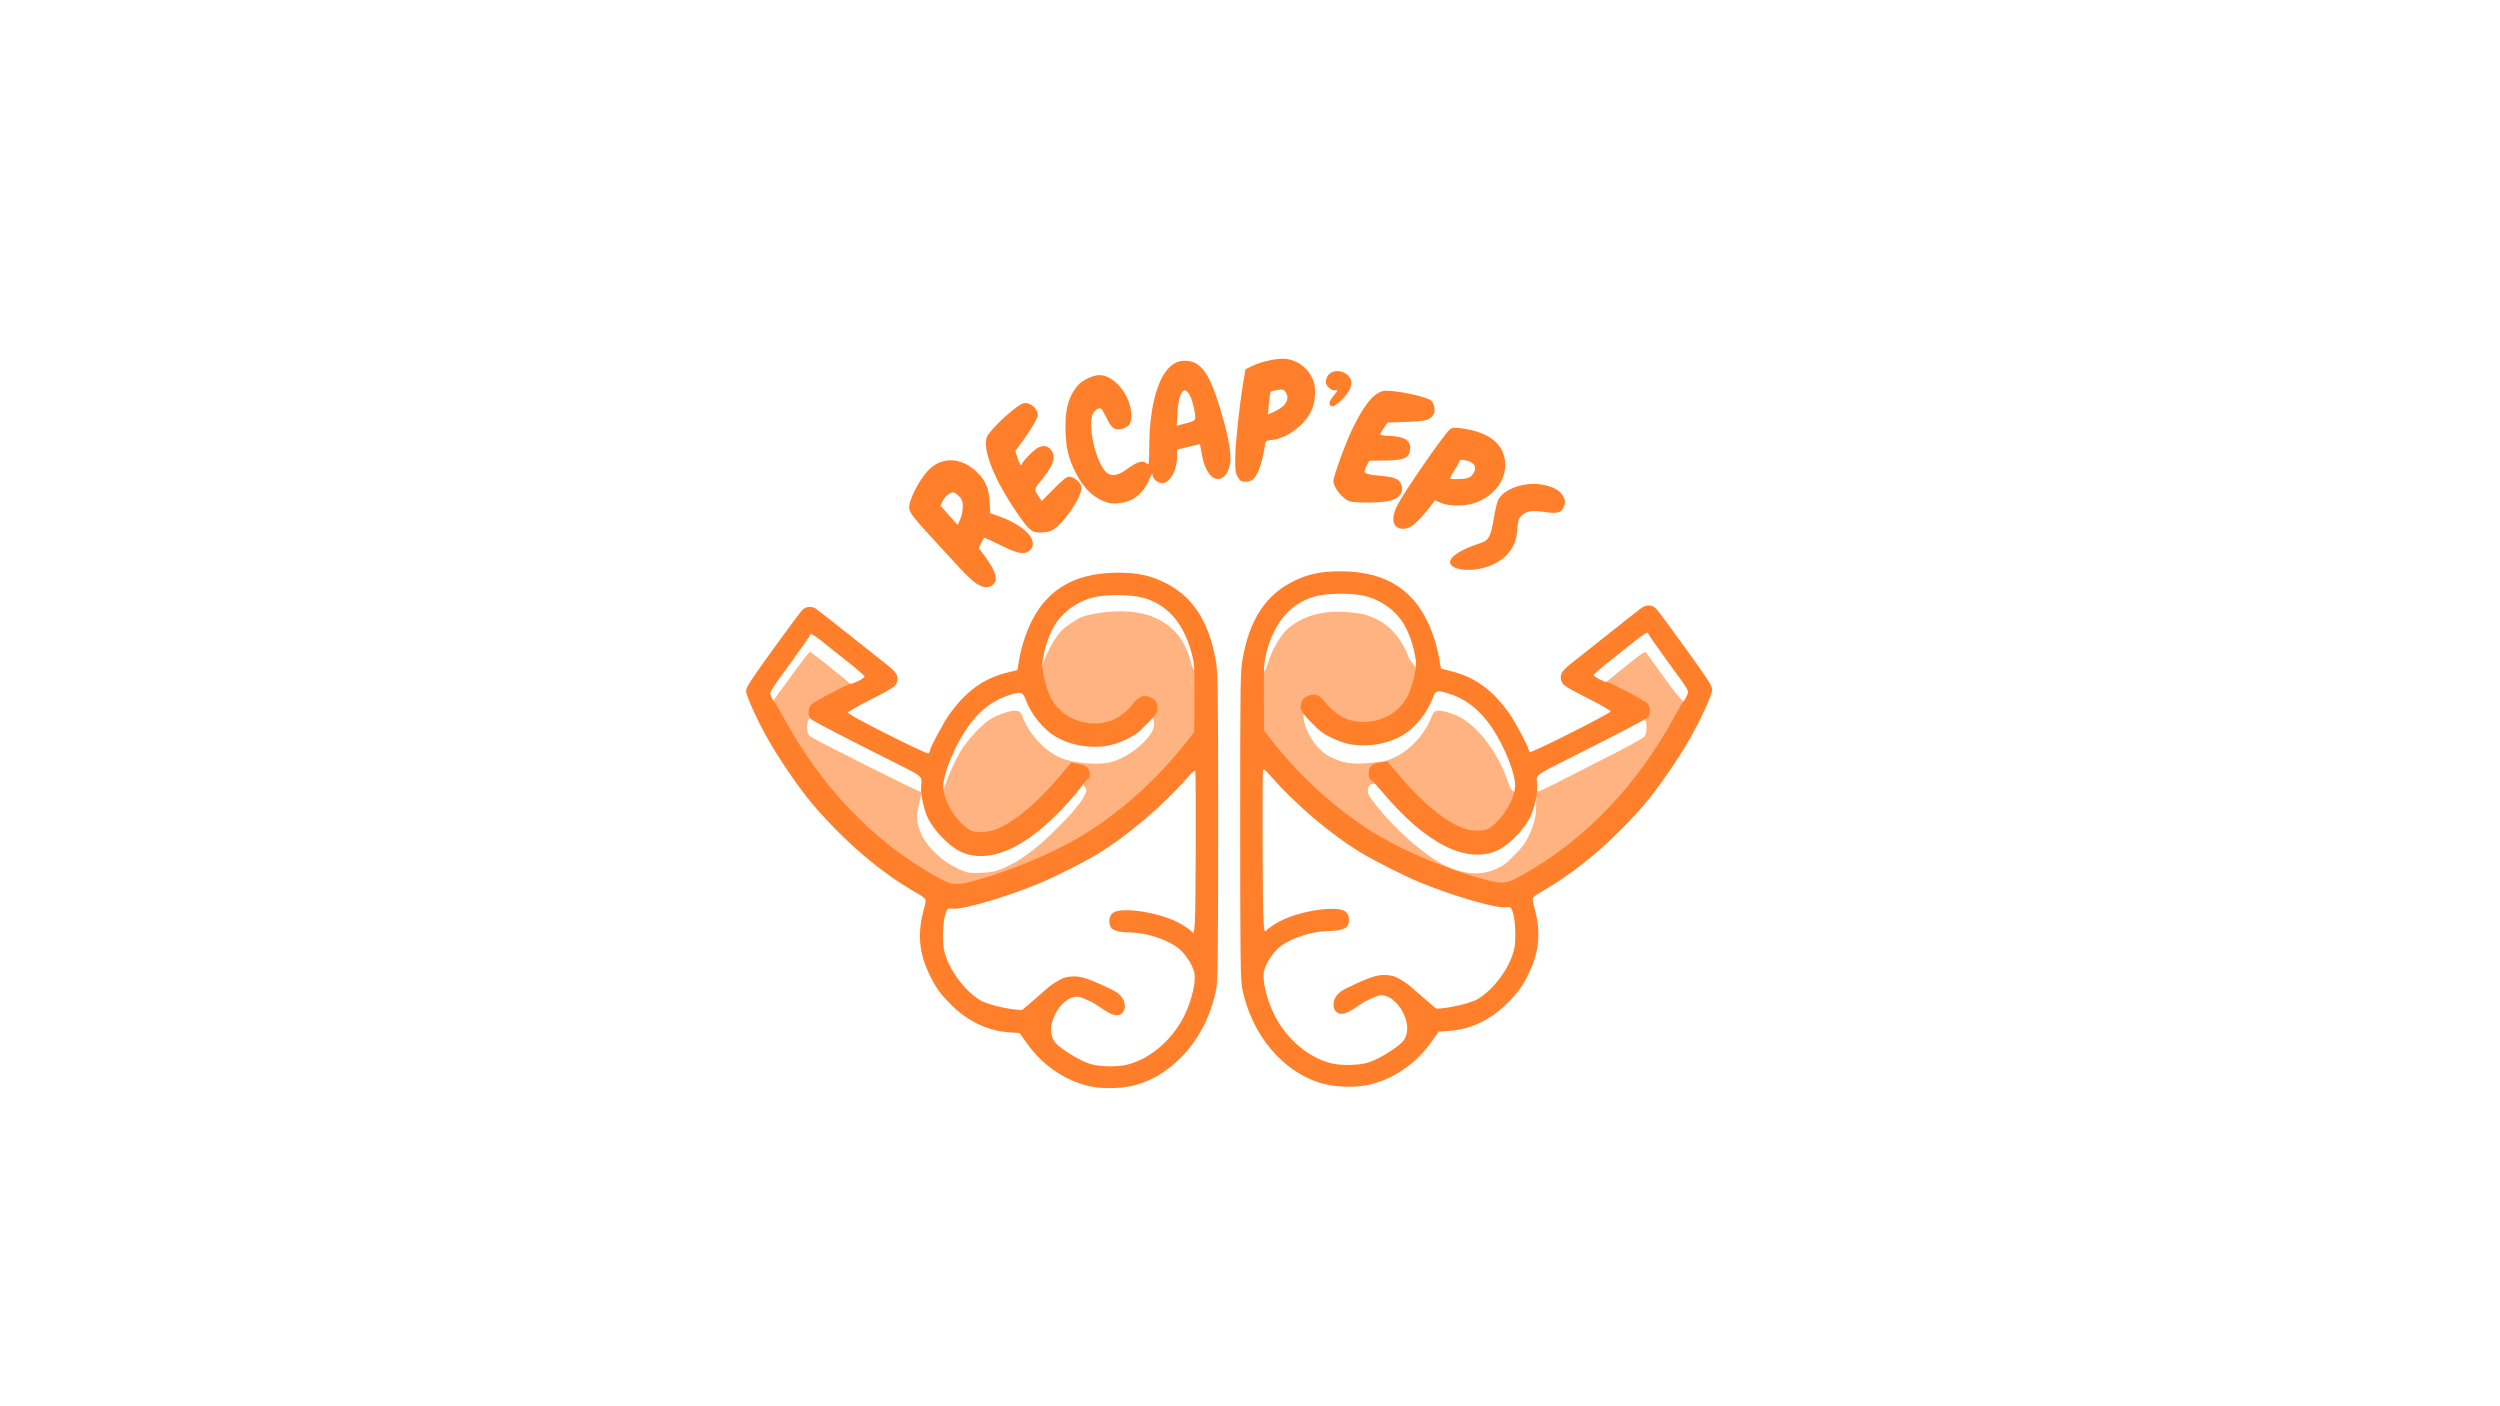 <?xml version="1.0" encoding="UTF-8" standalone="no"?>
<!-- Created with Inkscape (http://www.inkscape.org/) -->

<svg
   version="1.1"
   id="svg1058"
   viewBox="0 0 1920 1080"
   sodipodi:docname="logo5.svg"
   inkscape:version="1.1 (c4e8f9e, 2021-05-24)"
   xmlns:inkscape="http://www.inkscape.org/namespaces/inkscape"
   xmlns:sodipodi="http://sodipodi.sourceforge.net/DTD/sodipodi-0.dtd"
   xmlns="http://www.w3.org/2000/svg"
   xmlns:svg="http://www.w3.org/2000/svg">
  <sodipodi:namedview
     id="namedview870"
     borderopacity="1"
     inkscape:pageshadow="0"
     inkscape:pageopacity="0"
     inkscape:pagecheckerboard="0"
     showgrid="false"
     inkscape:zoom="0.79420286"
     inkscape:cx="1039.407"
     inkscape:cy="611.93433"
     inkscape:window-x="0"
     inkscape:window-y="0"
     inkscape:window-maximized="0"
     inkscape:current-layer="svg1058" />
  <defs
     id="defs1062" />
  <path
     style="fill:#ffb380"
     d="m 712.026,689.454 -3.317,-2.691 c -1.363,-1.106 -3.465,-3.082 -3.939,-3.1 -2.034,-0.079 -31.709,-20.166 -36.365,-24.724 -0.59,-0.578 -3.816,-3.133 -5.973,-4.783 -11.061,-8.457 -32.446,-41.091 -42.921,-55.924 -1.1,-1.558 -9.696,-1.253 -10.861,-2.696 -6.734,-8.34 -20.836,-32.251 -28.299,-47.892 -7.28,-15.257 -5.727,-15.381 -5.031,-18.859 0.336,-1.681 4.439,-8.568 10.908,-17.395 6.469,-8.827 12.663,-17.07 13.763,-18.617 17.351,-24.405 16.109,-25.486 21.198,-25.462 4.614,0.022 0.667,-2.149 31.298,22.291 9.837,7.849 21.362,16.788 25.61,20.162 8.273,6.571 9.151,9.516 7.455,13.951 -1.411,3.691 -1.994,3.846 -19.179,12.647 -8.8,4.506 -16.095,9.251 -16.51,9.647 0,0 12.093,10.568 28.513,18.781 l 34.151,17.084 6.016,-11.429 c 10.907,-20.72 23.27,-38.061 40.749,-46.692 4.067,-2.009 12.438,-5.235 14.697,-5.252 3.63,-0.026 11.316,-3.31 12.478,-10.796 1.814,-11.69 6.665,-32.899 10.377,-35.98 0.771,-0.64 4.333,-2.775 4.333,-3.251 0,-2.154 4.81,-10.182 11.083,-14.482 16.959,-11.625 41.772,-17.343 64.792,-12.128 27.837,6.306 46.063,23.944 54.181,55.804 20.611,129.042 -220.592,197.164 -219.206,191.784 z m 57.811,-22.324 c 11.934,-4.847 25.151,-14.364 39.276,-28.28 7.112,-7.007 14.234,-14.49 15.828,-16.629 1.593,-2.139 3.363,-4.389 3.934,-5 2.133,-2.284 5.463,-8.407 5.463,-10.045 0,-0.934 -2.551,-5.695 -3.118,-6.756 -0.925,-1.729 -0.768,1.605 -7.484,9.611 -9.503,11.326 -26.363,24.436 -35.597,30.82 -15.014,10.38 -23.933,13.939 -36.3,13.961 -9.555,0.017 -14.413,-2.895 -22.904,-9.319 -5.049,-3.82 -12.989,-11.479 -12.989,-13.026 0,-0.36 -0.178,-3.046 -1.351,-4.695 -1.174,-1.648 -1.462,-5.674 -4.508,-8.09 l -2.235,-11.198 -2.929,13.126 c -4.384,19.646 15.452,39.186 33.146,46.637 5.036,2.121 6.978,2.385 15.27,2.078 7.585,-0.281 10.911,-0.925 16.5,-3.195 z m -61.487,-64.77 -1.645,-7.814 -14.564,-8.026 c -7.05,-3.885 -22.541,-11.312 -34.202,-17.239 -11.661,-5.928 -24.129,-12.927 -28.025,-14.917 -6.579,-3.36 -7.935,-3.489 -8.83,-1.816 -1.599,2.988 -1.877,9.802 0.503,12.524 1.689,1.931 82.965,42.699 86.263,43.413 0.319,0.069 3.938,-6.124 0.5,-6.124 z m 18.275,-1.406 c 1.62,-5.099 7.954,-18.833 10.997,-23.844 5.627,-9.265 16.915,-21.279 23.715,-25.238 5.673,-3.302 15.428,-6.438 18.938,-6.088 2.941,0.293 3.49,0.894 5.616,6.136 5.028,12.397 16.514,24.63 27.946,29.763 10.446,4.691 30.414,6.324 40.569,3.318 14.404,-4.264 31.931,-19.752 31.931,-28.215 0,-6.49 -1.994,-7.675 -7.097,-1.949 -6.375,7.153 -13.937,11.179 -23.002,14.377 -10.059,3.549 -24.536,2.129 -35.14,-1.23 -8.601,-2.725 -14.34,-6.701 -19.145,-11.432 -5.505,-5.42 -10.998,-16.99 -13.066,-22.866 -2.132,-6.056 -7.945,-3.961 -16.474,-1.027 -9.065,3.119 -13.799,6.639 -21.135,13.559 -10.669,10.064 -17.651,24.192 -23.704,41.389 -3.121,8.866 -5.034,19.01 -3.581,18.986 0.464,-0.01 1.648,-2.546 2.632,-5.642 z m -112.484,-90.594 c 3.967,-5.362 7.546,-9.749 7.954,-9.748 0.408,0.001 7.212,5.176 15.12,11.5 7.908,6.324 16.753,13.844 16.753,13.844 0.159,0 3.212,0.325 4.808,-2.049 l 8.691,-2.831 -6.858,-6.864 c -1.621,-1.337 -2.823,-2.481 -3.627,-3.18 -0.804,-0.698 -4.322,-2.318 -6.543,-3.919 -2.221,-1.601 -3.48,-4.489 -3.755,-4.825 -0.275,-0.336 -3.65,-2.273 -7.5,-5.261 -3.85,-2.987 -8.386,-6.232 -9.761,-7.53 -5.181,-4.889 -11.378,-6.381 -25.705,18.569 l -13.426,23.38 3.336,6.997 v 0 l 6.65,-9.166 c 3.658,-5.042 9.896,-13.554 13.863,-18.917 z m 300.858,12 c -0.277,-0.688 -0.504,-0.125 -0.504,1.25 0,1.375 2.77,-10.557 3.047,-11.244 0.277,-0.688 -2.265,10.682 -2.543,9.994 z m 1.838,-18.968 c -5.405,-25.884 -23.892,-42.957 -45.536,-47.215 -8.773,-1.726 -30.932,-0.142 -38.347,2.398 -17.028,5.834 -29.769,23.488 -33.395,44.283 -1.676,9.608 -0.51,11.374 0.36,10.503 0.321,-0.321 0.549,-0.845 0.508,-1.164 -0.227,-1.741 5.292,-14.282 8.487,-19.283 4.849,-7.59 6.817,-9.665 13.422,-14.149 7.407,-5.029 9.685,-5.915 19.689,-7.659 36.303,-6.331 64.727,5.105 72.544,37.492 2.541,10.525 4.754,6.706 2.267,-5.206 z m 38.729,14.299 c 0.893,-10.227 2.636,-20.42 5.994,-30.143 6.971,-20.185 13.989,-30.795 31.325,-39.046 12.267,-5.838 20.71,-7.61 36.226,-7.601 28.079,0.644 48.921,8.627 62.806,31.45 5.348,9.002 9.712,26.583 12.471,34.653 l 2.21,6.464 7.179,3.575 c 20.571,10.244 40.799,22.157 53.854,49.54 2.517,5.28 6.705,9.472 6.705,10.024 0,0.552 -0.336,2.469 -0.108,2.469 0.228,0 9.355,-2.574 17.515,-6.768 8.159,-4.194 21.3,-11.82 29.413,-15.9 8.113,-4.08 16.947,-9.665 16.947,-10.11 0,-0.445 -5.13,-4.636 -8.843,-6.371 -3.712,-1.735 -9.162,-4.959 -11.087,-6.014 -1.925,-1.055 -2.339,-1.089 -3.989,-1.865 -11.407,-5.371 -11.899,-6.618 -11.852,-11.926 0.037,-4.23 -2.477,-3.14 3.62,-7.827 2.475,-1.902 3.679,-4.548 3.954,-4.856 0.275,-0.308 3.273,-1.926 6.023,-4.107 2.75,-2.181 5.33,-3.898 5.605,-4.199 0.275,-0.301 3.634,-2.872 7.209,-5.586 3.575,-2.714 12.026,-10.111 18.909,-15.669 6.883,-5.559 12.026,-9.898 13.22,-10.537 2.706,-1.448 5.247,-2.011 8.249,-0.622 2.034,0.941 9.399,10.356 15.979,20.126 1.27,1.886 8.671,11.978 16.064,22.17 9.666,13.327 12.394,19.007 12.394,21.027 0,9.043 -23.45,49.073 -41.453,72.845 -26.07,34.425 -52.732,56.279 -87.079,77.206 -32.755,10.162 -214.611,-7.189 -229.46,-162.404 z m 192.146,150.192 c 7.208,-3.21 7.326,-3.293 13.98,-9.816 7.064,-6.925 9.195,-9.626 11.975,-15.178 3.621,-7.23 5.588,-14.078 6.114,-21.278 l -0.047,-12.758 -5.297,12.439 c -5.514,12.948 -13.795,23.946 -24.801,28.817 -17.258,7.638 -33.242,5.285 -56.085,-13.216 -9.002,-7.29 -29.038,-24.529 -29.038,-26.064 2.177,-1.877 0.524,0 0,0 -0.523,0 -2.084,-3.068 -3.787,-5.543 -3.452,-5.018 -9.047,-3.888 -9.961,-0.247 -0.918,3.658 0.156,5.916 6.83,14.354 13.093,16.555 33.298,34.669 48.154,43.168 14.771,8.451 30.465,10.442 41.962,5.322 z m 16.317,-74.284 c -5.425,-19.813 -20.672,-43.22 -34.403,-54.293 -6.362,-5.13 -27.698,-11.088 -29.574,-8.906 -0.399,0.464 -1.674,4.766 -2.834,7.65 -7.217,17.936 -20.367,26.966 -39.908,30.474 -20.794,3.733 -36.779,-0.918 -48.967,-16.084 -2.499,-3.11 -5.604,-7.958 -6.251,-6.937 -4.184,6.602 4.822,28.407 19.775,35.904 8.277,4.15 15.105,5.463 25.357,4.875 5.287,-0.303 11.973,-1.001 14.859,-1.55 14.631,-2.785 30.321,-16.857 36.899,-33.096 1.969,-4.86 2.611,-5.562 5.341,-5.841 4.103,-0.419 14.396,3.082 20.006,6.805 14.127,9.373 27.752,28.927 34.131,48.983 2.255,7.09 6.564,8.324 6.859,4.792 0.171,-2.047 -0.123,-8.513 -1.29,-12.775 z m 70.576,-12.282 c 14.172,-7.158 26.885,-14.132 28.25,-15.497 2.639,-2.639 1.892,-12.746 -0.132,-14.77 -0.733,-0.733 -5.828,2.886 -17.489,8.977 -9.185,4.798 -28.265,12.611 -41.45,20.366 l -24.229,14.25 -0.782,7.36 c -0.306,2.885 1.838,5.548 2.172,5.881 0.334,0.334 6.747,-2.579 14.25,-6.473 7.503,-3.894 25.238,-12.937 39.411,-20.095 z m 61.504,-45.556 c 1.017,-2.916 2.324,-5.997 -1.853,-12.11 -2.484,-3.635 -4.853,-7.39 -6.219,-8.981 -1.367,-1.591 -3.789,-2.899 -3.79,-3.226 -7e-4,-0.327 -0.752,-3.618 -1.989,-5.082 -1.237,-1.464 -5.572,-5.815 -8.856,-10.933 l -7.65,-11.921 -12.107,6.71 c -25.608,14.194 -31.907,25.726 -31.485,26.409 0.261,0.422 3.053,6.271 5.247,7.261 4.616,2.081 4.356,1.367 20.557,-11.807 5.431,-4.416 11.199,-8.871 12.819,-9.9 2.929,-1.862 2.952,-1.859 4.491,0.459 0.851,1.281 3.577,5.061 6.058,8.4 2.481,3.339 7.815,10.683 11.854,16.321 4.038,5.638 10.574,12.857 11.018,12.857 0.444,0 1.302,-2.723 1.907,-4.457 z M 974.095,508.359 c 2.862,-9.617 9.933,-21.435 15.605,-26.083 11.253,-9.221 25.406,-13.313 42.638,-12.328 5.775,0.33 12.809,1.234 15.632,2.009 16.179,4.442 28.136,16.245 34.093,33.653 l 5.614,7.543 0.026,-4.532 c 0.014,-2.493 -1.177,-8.296 -2.009,-11.304 -0.832,-3.007 -0.916,-7.515 -1.142,-8.424 -1.17,-4.71 -10.913,-17.83 -15.722,-22.044 -1.009,-0.884 -5.155,-4.019 -6.347,-5.054 -3.473,-3.019 -13.92,-5.96 -20.708,-7.061 -8.04,-1.305 -22.911,0.241 -29.853,1.528 -12.11,2.245 -26.104,11.801 -32.959,22.544 -5.486,8.597 -5.917,18.389 -8.542,33.814 -0.999,5.872 1.474,3.136 3.675,-4.261 z"
     id="path1835"
     sodipodi:nodetypes="cssssssssssssssssscssssssssccssssssssssssscssssscssssssscsssssssssssssssscsscssscssssssscccssssssssssssssssccssccscssssssssssssssssssssssscsscssssscsssssssssssssssscssssscsssssssscsssssssssscsssssssssssssssccscssss" />
  <g
     id="g3561"
     transform="translate(21.142,25.964)">
    <g
       id="g1064"
       style="fill:#ff7f2a">
      <path
         style="fill:#ff7f2a"
         d="m 815.273,808.168 c -18.867,-4.426 -36.078,-16.307 -47.878,-33.052 l -5.448,-7.731 -8.282,-0.564 c -15.922,-1.085 -31.226,-8.281 -43.732,-20.563 -9.046,-8.884 -12.79,-14.17 -18.053,-25.485 -7.409,-15.93 -8.45,-31.099 -3.355,-48.849 0.896,-3.121 1.377,-6.331 1.07,-7.133 -0.308,-0.802 -3.181,-2.939 -6.386,-4.749 -27.51,-15.54 -55.516,-39.411 -80.351,-68.488 -9.385,-10.988 -25.213,-33.981 -33.846,-49.168 -8.553,-15.045 -17.13,-33.906 -17.13,-37.668 0,-2.84 3.347,-8.039 20.131,-31.263 11.072,-15.321 21.281,-29.094 22.687,-30.606 2.997,-3.225 7.448,-3.64 11.209,-1.044 1.36,0.938 12.373,9.594 24.473,19.235 12.1,9.641 23.967,19.037 26.37,20.879 10.96,8.401 12.608,10.892 10.838,16.382 -0.99,3.072 -3.12,4.413 -23.458,14.774 -7.838,3.993 -14.246,7.769 -14.241,8.391 0.013,1.522 60.575,32.007 61.927,31.171 0.585,-0.362 1.064,-1.115 1.064,-1.674 0,-2.138 10.228,-21.432 14.71,-27.749 12.769,-17.997 26.166,-27.862 44.052,-32.437 l 8.607,-2.202 1.315,-7.989 c 0.723,-4.394 2.7,-12.039 4.394,-16.989 11.522,-33.687 34.611,-49.763 71.423,-49.731 14.708,0.013 24.238,1.946 35,7.099 22.133,10.599 34.736,29.536 40.19,60.391 1.678,9.494 1.81,18.77 1.81,127.24 0,95.136 -0.258,118.397 -1.379,124.476 -6.756,36.642 -31.995,66.458 -63.073,74.511 -9.991,2.589 -25.023,2.841 -34.658,0.58 z m 27.811,-16.158 c 17.639,-3.629 35.711,-18.637 45.047,-37.41 6.173,-12.413 9.644,-27.479 7.858,-34.105 -1.721,-6.386 -7.268,-14.57 -12.605,-18.601 -8.829,-6.667 -25.022,-11.787 -37.315,-11.799 -7.295,-0.007 -12.89,-1.575 -14.173,-3.972 -1.962,-3.666 -1.213,-8.719 1.623,-10.949 6.127,-4.82 34.233,-0.792 49.763,7.13 4.444,2.267 9.746,5.807 10.736,7.169 2.615,3.595 2.89,-1.729 3.133,-60.637 0.138,-33.418 0,-61.461 -0.297,-62.318 -0.404,-1.152 -1.871,-0.042 -5.63,4.263 -19.278,22.076 -46.164,44.954 -69.504,59.143 -10.171,6.183 -32.065,17.237 -44.336,22.385 -24.479,10.269 -58.064,20.169 -66.481,19.598 -4.414,-0.3 -4.501,-0.245 -5.889,3.696 -1.96,5.565 -2.6,20.919 -1.161,27.852 2.945,14.184 15.352,31.342 28.151,38.93 7.329,4.345 30.822,8.444 32.235,7.031 0.573,-0.573 12.425,-10.517 19.211,-16.603 4.113,-3.689 9.711,-6.491 9.711,-6.491 0,0 3.222,-2.439 11.202,-2.439 7.503,2.3e-4 18.628,5.546 27.362,9.702 0.555,0.264 1.099,0.522 1.633,0.773 12.223,5.745 10.868,17.211 5.238,19.018 -5.471,1.757 -12.412,-4.37 -18.064,-7.915 -5.161,-3.237 -11.572,-5.466 -12.282,-5.66 -13.418,-3.661 -31.263,25.235 -16.756,37.108 7.232,5.919 18.521,12.788 26.573,14.736 6.692,1.62 18.114,1.787 25.018,0.367 z M 731.755,649.137 c 24.908,-7.197 52.8,-18.829 73.57,-30.682 31.139,-17.771 62.497,-45.584 86.389,-76.623 l 4.331,-5.626 0.169,-25.803 c 0.159,-24.249 0.027,-26.345 -2.201,-34.803 -6.035,-22.915 -18.739,-37.451 -37.11,-42.46 -9.082,-2.476 -27.002,-2.75 -37.29,-0.57 -11.426,2.421 -22.625,9.793 -29.248,19.252 -5.222,7.457 -9.546,19.699 -10.887,30.816 -0.689,5.713 1.97,17.532 5.887,26.159 7.565,16.667 28.635,25.058 46.876,18.668 5.478,-1.919 13.104,-7.787 16.79,-12.92 3.983,-5.546 8.19,-7.166 13.187,-5.079 4.045,1.69 5.666,4.179 5.666,8.698 0,3.191 -2.845,6.832 -13,16.636 -5.559,5.367 -18.213,11.07 -27.182,12.25 -13.278,1.748 -27.285,-0.931 -38.143,-7.294 -9.186,-5.383 -18.594,-16.914 -22.769,-27.906 -2.465,-6.491 -3.613,-6.908 -11.906,-4.329 -12.294,3.824 -21.393,10.288 -30.253,21.493 -9.827,12.428 -19.633,34.009 -21.297,46.873 -1.419,10.971 9.822,30.063 21.235,36.064 3.078,1.619 12.259,1.427 17.44,-0.364 14.683,-5.076 33.232,-20.387 51.907,-42.846 l 7.367,-8.859 4.173,0.572 c 6.702,0.919 9.318,2.543 10.007,6.211 0.662,3.529 -0.176,5.87 -1.596,5.87 -0.486,0 -4.168,5.499 -8.183,10.307 -33.607,40.252 -65.449,56.363 -89.267,45.167 -8.406,-3.951 -19.732,-15.52 -24.684,-25.213 -3.426,-6.705 -6.11,-19.545 -5.404,-25.851 0.78,-6.971 1.748,-6.19 -23.152,-18.677 -32.652,-16.375 -57.736,-29.366 -60.542,-31.355 -2.18,-1.546 -2.75,-2.742 -2.75,-5.771 0,-2.207 0.739,-4.67 1.75,-5.83 1.931,-2.217 28.493,-16.213 30.769,-16.213 2.297,0 10.481,-4.295 10.481,-5.501 0,-0.606 -5.677,-5.579 -12.616,-11.051 -6.939,-5.472 -15.826,-12.524 -19.75,-15.672 -6.71,-5.383 -9.634,-6.881 -9.634,-4.936 0,0.462 -6.188,9.358 -13.75,19.768 -18.849,25.946 -17.495,23.56 -15.743,27.754 0.804,1.925 1.883,3.76 2.396,4.078 0.513,0.317 3.29,4.961 6.171,10.318 29.104,54.133 69.383,96.287 117.903,123.389 12.973,7.247 14.968,7.358 33.895,1.889 z m -2.938,-226.864 c -2.452,-1.555 -8.347,-7.067 -13.101,-12.25 -4.754,-5.183 -13.748,-14.963 -19.988,-21.734 -14.021,-15.214 -17.711,-19.807 -18.528,-23.063 -1.363,-5.43 7.476,-23.085 15.425,-30.811 10.356,-10.065 25.348,-8.99 36.991,2.652 6.28,6.28 8.637,11.971 9.248,22.331 l 0.519,8.799 6.646,2.318 c 12.646,4.41 22.8,11.487 25.231,17.584 1.669,4.186 0.79,7.189 -2.79,9.535 -3.681,2.412 -8.783,1.205 -21.693,-5.131 -6.056,-2.972 -11.366,-5.404 -11.801,-5.404 -0.434,0 -1.596,1.788 -2.581,3.974 l -1.792,3.974 4.054,5.37 c 5.131,6.796 8.051,12.233 8.846,16.471 0.494,2.631 0.145,3.833 -1.673,5.768 -3.083,3.282 -7.437,3.153 -13.014,-0.383 z m -10.536,-58.895 c 0.026,-4.423 -0.413,-5.685 -2.871,-8.25 -1.596,-1.666 -3.656,-3.028 -4.579,-3.028 -2.458,0 -6.431,3.448 -8.213,7.128 l -1.555,3.211 6.66,7.374 6.66,7.374 1.933,-4.294 c 1.093,-2.427 1.947,-6.564 1.964,-9.515 z m 398.509,27.415 c 5.396,-1.891 7.025,-5.104 9.216,-18.176 1.089,-6.498 2.623,-13.058 3.408,-14.576 4.464,-8.632 19.861,-14.056 33.613,-11.841 7.831,1.261 13.425,4.144 15.892,8.19 2.357,3.866 2.449,5.872 0.446,9.745 -2.012,3.891 -5.055,4.499 -15.059,3.011 -9.454,-1.407 -13.628,-0.586 -17.391,3.421 -1.917,2.041 -2.377,3.993 -3.014,12.789 -5.102,44.128 -92.695,28.767 -27.111,7.438 z m -344.406,-8.653 c -3.153,-1.313 -6.775,-5.668 -15.004,-18.041 -16.728,-25.151 -24.938,-48.076 -19.953,-55.718 4.994,-7.656 22.491,-23.355 27.398,-24.584 4.978,-1.246 11.059,3.789 11.059,9.158 0,2.147 -5.38,11.23 -12.192,20.584 l -5.054,6.94 1.674,5.31 c 0.921,2.921 2.101,5.31 2.623,5.31 0.522,0 0.949,-0.345 0.949,-0.767 0,-1.786 9.219,-11.109 12.546,-12.688 4.646,-2.205 8.645,-0.77 10.858,3.894 2.424,5.109 -0.377,11.493 -10.085,22.991 -3.986,4.72 -4.071,5.877 -0.782,10.623 l 2.537,3.661 9.236,-9.357 c 7.04,-7.132 9.866,-9.357 11.886,-9.357 3.297,0 8.373,4.148 9.224,7.537 1.758,7.004 -15.966,32.131 -24.295,34.445 -4.296,1.193 -9.838,1.219 -12.625,0.059 z m 278.5,-4.041 c -2.962,-2.962 -2.57,-8.54 1.119,-15.922 5.033,-10.072 34.09,-52.179 40.217,-58.279 1.342,-1.336 2.828,-1.581 6.936,-1.145 23.283,2.472 35.728,12.411 35.728,28.533 0,12.966 -10.084,24.967 -24.76,29.467 -7.137,2.188 -19.112,1.937 -24.661,-0.517 l -4.567,-2.02 -2.733,3.691 c -4.751,6.416 -9.969,12.163 -13.824,15.227 -4.567,3.629 -10.374,4.045 -13.455,0.964 z m 58.621,-39.345 c 4.571,-5.314 2.117,-10.012 -5.911,-11.314 -2.841,-0.461 -3.614,-0.215 -4.097,1.305 -0.327,1.03 -2.128,4.202 -4.003,7.048 -1.875,2.846 -3.116,5.472 -2.759,5.835 0.357,0.363 3.741,0.487 7.52,0.276 6.022,-0.336 7.164,-0.725 9.25,-3.149 z m -279.121,21.462 c -10.496,-2.705 -19.183,-10.629 -25.372,-23.142 -5.607,-11.337 -7.108,-17.312 -7.78,-30.975 -0.808,-16.43 2.011,-27.333 9.312,-36.009 3.407,-4.049 11.572,-7.968 16.628,-7.981 11.122,-0.029 23.454,14.671 24.527,29.233 0.513,6.964 -1.152,10.053 -6.34,11.765 -5.835,1.926 -8.834,0.048 -12.569,-7.871 -1.722,-3.65 -3.601,-6.932 -4.177,-7.293 -1.846,-1.158 -5.598,1.338 -6.681,4.444 -3.849,11.04 3.635,40 11.702,45.286 3.488,2.285 8.283,1.299 14.037,-2.887 9.244,-6.725 13.035,-7.716 16.455,-4.301 1.008,1.006 1.277,-1.822 1.363,-14.316 0.171,-24.863 4.667,-45.447 12.287,-56.256 4.266,-6.052 8.947,-8.813 14.939,-8.813 12.351,0 19.035,9.176 27.603,37.895 5.178,17.357 7.564,29.027 7.564,37.004 0,11.668 -7.228,19.238 -13.799,14.452 -3.863,-2.814 -6.902,-9.4 -8.281,-17.946 -0.657,-4.072 -1.374,-7.404 -1.593,-7.404 -0.219,0 -4.208,0.955 -8.863,2.123 l -8.464,2.123 v 4.696 c 0,11.108 -5.441,21.059 -11.516,21.059 -3.516,0 -7.459,-3.617 -7.508,-6.885 -0.013,-0.888 -1.117,1.044 -2.453,4.295 -2.789,6.784 -8.169,12.765 -13.992,15.556 -4.685,2.245 -12.725,3.261 -17.03,2.151 z m 66.35,-64.576 c 0.553,-2.874 -1.841,-13.602 -3.965,-17.766 -4.413,-8.65 -8.751,-2.627 -9.633,13.374 l -0.535,9.702 6.89,-1.739 c 5.051,-1.275 6.984,-2.228 7.243,-3.571 z m 118.754,63.421 c -5.204,-1.557 -12.604,-10.636 -12.604,-15.464 0,-3.736 9.604,-29.975 15.007,-40.997 9.605,-19.598 17.555,-28.504 25.438,-28.496 9.876,0.01 31.507,4.737 34.637,7.569 2.397,2.169 3.435,7.594 1.975,10.321 -2.478,4.63 -5.534,5.517 -20.924,6.077 l -14.543,0.529 -2.761,4 c -1.519,2.2 -2.775,4.45 -2.793,5 -0.017,0.55 2.417,1.058 5.41,1.128 12.431,0.293 17.577,2.992 17.523,9.195 -0.066,7.665 -3.886,9.588 -19.468,9.805 l -12,0.167 -1.748,3.352 c -3.51,6.73 -3.231,6.913 12.748,8.408 8.267,0.773 12.215,2.565 13.584,6.166 2.456,6.459 -1.617,11.568 -10.518,13.194 -6.942,1.268 -24.782,1.296 -28.962,0.046 z m -83.375,-15.631 c -0.699,-0.281 -2.049,-1.933 -3,-3.671 -1.368,-2.5 -1.704,-5.455 -1.609,-14.16 0.122,-11.254 3.21,-40.112 6.206,-58 l 1.675,-10 5.5,-2.663 c 7.281,-3.526 19.974,-6.103 25.897,-5.259 9.688,1.381 17.796,8.086 20.944,17.321 1.811,5.313 1.404,14.371 -0.926,20.598 -4.356,11.641 -18.988,23.131 -30.917,24.277 -4.806,0.462 -4.971,0.584 -5.533,4.101 -2.31,14.466 -5.702,23.776 -9.674,26.559 -2.18,1.527 -6.002,1.927 -8.562,0.897 z m 31.385,-56.85 c 4.056,-3.093 5.21,-7.574 2.871,-11.143 -1.537,-2.346 -2.11,-2.524 -6.298,-1.95 -2.534,0.347 -4.917,0.965 -5.296,1.372 -0.379,0.407 -1.009,4.479 -1.4,9.049 l -0.71,8.309 3.805,-1.59 c 2.093,-0.875 5.255,-2.696 7.027,-4.047 z m 37.053,-1.147 c -1.348,-1.348 -0.512,-3.92 2.374,-7.296 3.458,-4.045 3.691,-5.042 1.016,-4.342 -1.25,0.327 -2.895,-0.444 -4.612,-2.16 -2.17,-2.17 -2.553,-3.262 -2.053,-5.852 1.511,-7.827 12.244,-9.221 17.837,-2.317 3.542,4.373 1.024,11.381 -6.621,18.428 -4.374,4.031 -6.5,4.979 -7.94,3.538 z"
         id="path2163"
         sodipodi:nodetypes="sscssssscssssssssssssssscsssssscsssssssssssscssssssssscssssscssssssscscssssssssssssssssssscssscssssssssssssssssssssssssscsssssccsssssssscccsscsssssssccsssssscssssssscssssssssssssscsssssssssssssscsssscsssssssssssscssssssssscssssssssscscscscsssssssssscssssscssssssscssssssssss" />
    </g>
    <g
       id="g8556"
       transform="matrix(-1,0,0,1,2332.128,36.493)"
       style="display:inline;fill:#ff7f2a">
      <path
         style="fill:#ff7f2a"
         d="m 1301.693,770.6 c -18.867,-4.426 -36.078,-16.307 -47.878,-33.052 l -5.448,-7.731 -8.282,-0.564 c -15.922,-1.085 -31.226,-8.281 -43.732,-20.563 -9.046,-8.884 -12.79,-14.17 -18.053,-25.485 -7.409,-15.93 -8.451,-31.099 -3.355,-48.849 0.896,-3.121 1.377,-6.331 1.07,-7.133 -0.308,-0.802 -3.181,-2.939 -6.386,-4.749 -27.511,-15.54 -55.516,-39.411 -80.351,-68.488 -9.385,-10.988 -25.213,-33.981 -33.846,-49.168 -8.553,-15.045 -17.13,-33.906 -17.13,-37.668 0,-2.84 3.348,-8.039 20.131,-31.263 11.072,-15.321 21.281,-29.094 22.687,-30.606 2.997,-3.225 7.447,-3.64 11.209,-1.044 1.36,0.938 12.373,9.594 24.473,19.235 12.1,9.641 23.967,19.037 26.37,20.879 10.96,8.401 12.608,10.892 10.838,16.382 -0.99,3.072 -3.12,4.413 -23.458,14.774 -7.838,3.993 -14.246,7.769 -14.241,8.391 0.012,1.522 60.575,32.007 61.927,31.171 0.585,-0.362 1.064,-1.115 1.064,-1.674 0,-2.138 10.228,-21.432 14.71,-27.749 12.769,-17.997 26.166,-27.862 44.052,-32.437 l 8.607,-2.202 1.315,-7.989 c 0.723,-4.394 2.7,-12.039 4.394,-16.989 11.522,-33.687 34.611,-49.763 71.423,-49.731 14.708,0.013 24.238,1.946 35,7.099 22.133,10.599 34.736,29.536 40.19,60.391 1.678,9.494 1.81,18.77 1.81,127.24 0,95.136 -0.258,118.397 -1.379,124.476 -6.756,36.642 -31.995,66.458 -63.073,74.511 -9.991,2.589 -25.023,2.841 -34.658,0.58 z m 27.811,-16.158 c 17.639,-3.629 35.711,-18.637 45.047,-37.41 6.173,-12.413 9.644,-27.479 7.858,-34.105 -1.721,-6.386 -7.268,-14.57 -12.605,-18.601 -8.829,-6.667 -25.022,-11.787 -37.315,-11.799 -7.295,-0.007 -12.89,-1.575 -14.173,-3.972 -1.962,-3.666 -1.213,-8.719 1.623,-10.949 6.127,-4.82 34.233,-0.792 49.763,7.13 4.444,2.267 9.746,5.807 10.736,7.169 2.615,3.595 2.89,-1.729 3.133,-60.637 0.138,-33.418 0,-61.461 -0.297,-62.318 -0.404,-1.152 -1.871,-0.042 -5.63,4.263 -19.278,22.076 -46.164,44.954 -69.504,59.143 -10.171,6.183 -32.065,17.237 -44.336,22.385 -24.479,10.269 -58.064,20.169 -66.481,19.598 -4.414,-0.3 -4.501,-0.245 -5.889,3.696 -1.96,5.565 -2.6,20.919 -1.161,27.852 2.945,14.184 15.352,31.342 28.151,38.93 7.329,4.345 30.822,8.444 32.235,7.031 0.573,-0.573 12.425,-10.517 19.211,-16.603 4.113,-3.689 9.711,-6.491 9.711,-6.491 0,0 3.222,-2.439 11.202,-2.439 7.503,2.3e-4 18.628,5.546 27.362,9.702 0.555,0.264 1.099,0.522 1.633,0.773 12.223,5.745 10.868,17.211 5.238,19.018 -5.471,1.757 -12.412,-4.37 -18.064,-7.915 -5.161,-3.237 -11.572,-5.466 -12.282,-5.66 -13.418,-3.661 -31.263,25.235 -16.756,37.108 7.232,5.919 18.521,12.788 26.573,14.736 6.692,1.62 18.114,1.787 25.018,0.367 z M 1218.175,611.569 c 24.908,-7.197 52.8,-18.829 73.57,-30.682 31.139,-17.771 62.497,-45.584 86.389,-76.623 l 4.331,-5.626 0.169,-25.803 c 0.159,-24.249 0.027,-26.345 -2.201,-34.803 -6.035,-22.915 -18.739,-37.451 -37.11,-42.46 -9.082,-2.476 -27.002,-2.75 -37.29,-0.57 -11.426,2.421 -22.625,9.793 -29.248,19.252 -5.222,7.457 -9.546,19.699 -10.887,30.816 -0.689,5.713 1.97,17.532 5.887,26.159 7.565,16.667 28.635,25.058 46.876,18.668 5.478,-1.919 13.104,-7.787 16.79,-12.92 3.983,-5.546 8.19,-7.166 13.187,-5.079 4.045,1.69 5.666,4.179 5.666,8.698 0,3.191 -2.845,6.832 -13,16.636 -5.559,5.367 -18.213,11.07 -27.182,12.25 -13.278,1.748 -27.285,-0.931 -38.143,-7.294 -9.186,-5.383 -18.594,-16.914 -22.769,-27.906 -2.465,-6.491 -3.613,-6.908 -11.906,-4.329 -12.294,3.824 -21.393,10.288 -30.253,21.493 -9.827,12.428 -19.633,34.009 -21.297,46.873 -1.419,10.971 9.822,30.063 21.235,36.064 3.078,1.619 12.259,1.427 17.44,-0.364 14.683,-5.076 33.232,-20.387 51.907,-42.846 l 7.367,-8.859 4.173,0.572 c 6.702,0.919 9.318,2.543 10.007,6.211 0.662,3.529 -0.176,7.434 -1.596,7.434 -0.486,0 -4.168,3.934 -8.183,8.743 -33.607,40.252 -65.449,56.363 -89.267,45.167 -8.406,-3.951 -19.732,-15.52 -24.684,-25.213 -3.426,-6.705 -6.11,-19.545 -5.404,-25.851 0.78,-6.971 1.748,-6.19 -23.152,-18.677 -32.652,-16.375 -57.736,-29.366 -60.542,-31.355 -2.18,-1.546 -2.75,-2.742 -2.75,-5.771 0,-2.207 0.739,-4.67 1.75,-5.83 1.931,-2.217 28.493,-16.213 30.769,-16.213 2.297,0 10.481,-4.295 10.481,-5.501 0,-0.606 -5.677,-5.579 -12.616,-11.051 -6.939,-5.472 -15.826,-12.524 -19.75,-15.672 -6.71,-5.383 -9.634,-6.881 -9.634,-4.936 0,0.462 -6.188,9.358 -13.75,19.768 -18.849,25.946 -17.495,23.56 -15.743,27.754 0.804,1.925 1.883,3.76 2.396,4.078 0.513,0.317 3.29,4.961 6.171,10.318 29.104,54.133 69.383,96.287 117.903,123.389 12.973,7.247 14.968,7.358 33.895,1.889 z"
         id="path2163-8" />
    </g>
  </g>
</svg>
